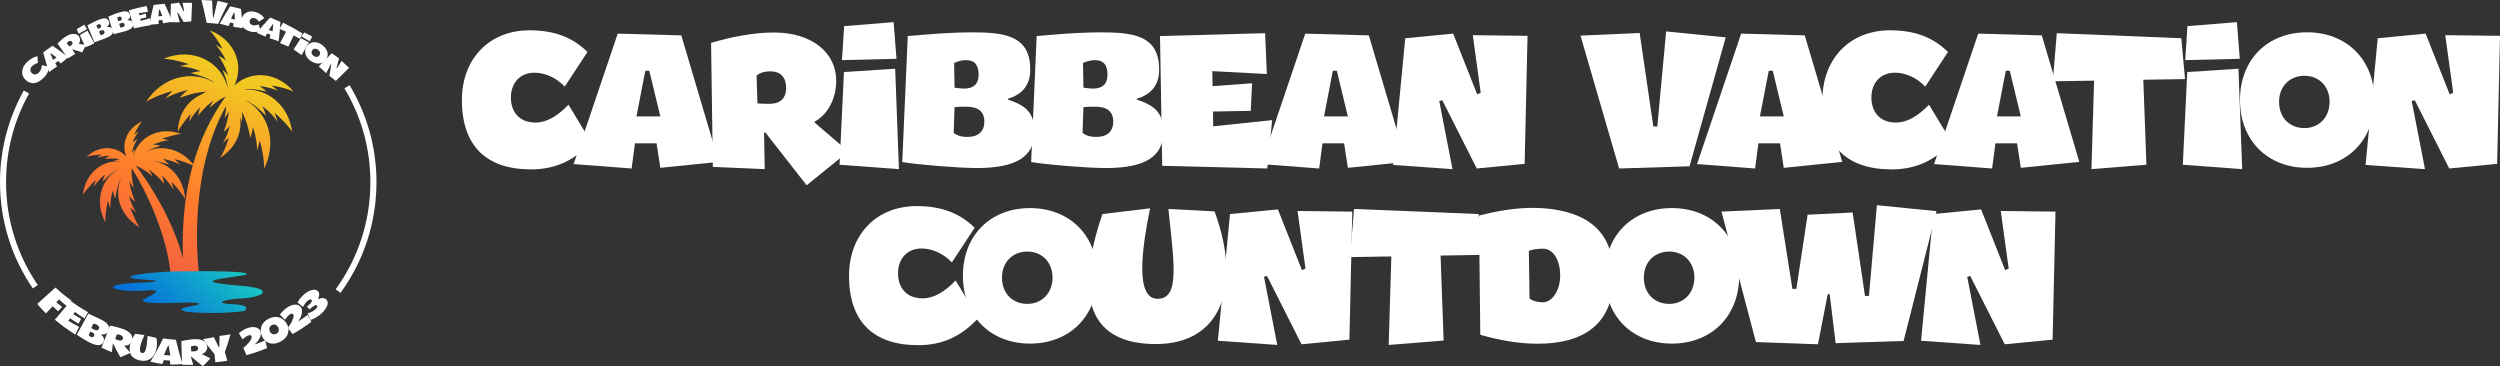 <?xml version="1.0" encoding="UTF-8"?><svg id="Layer_2" xmlns="http://www.w3.org/2000/svg" xmlns:xlink="http://www.w3.org/1999/xlink" viewBox="0 0 2385.68 349.46"><rect x="0" y="0" width="2385.68" height="349.46" fill="#333333" stroke="none"/><defs><style>.cls-1{fill:url(#linear-gradient);}.cls-1,.cls-2,.cls-3,.cls-4{stroke-width:0px;}.cls-5{clip-path:url(#clippath-1);}.cls-2{clip-rule:evenodd;fill:none;}.cls-3{fill:#fff;}.cls-4{fill:url(#linear-gradient-2);}.cls-6{clip-path:url(#clippath);}</style><clipPath id="clippath"><path class="cls-2" d="m174.63,246.83c-.8-24.08-.07-55.62,9.33-88.96-7.79-3.85-17.52-6.06-17.52-6.06,3.64,3.56,5.44,5.31,5.44,5.31-8.59-4.36-14.46-5.12-16.72-5.55,2.72,1.62,6.22,5.49,6.22,5.49-7.92-2.59-12.95-3.37-16.35-3.66,16.89,2.24,30.41,16.51,31.62,36.58-4.44-8.05-12.82-16.29-12.82-16.29,1.2,4.9,1.83,7.38,1.83,7.38-5.01-8.24-9.59-11.99-11.29-13.55,1.46,2.8,2.37,7.95,2.37,7.95-7.67-9.13-12.29-11.96-14.89-13.77,1.29,1.75,2.96,4.44,3.5,6.52-3.04-3.02-9.64-7.62-15.79-10.29,22.28,29.73,38.14,61.95,45.06,88.91m-47.93-95.86c4.36-20.12,25.12-31.03,46.27-23.11-8.36.73-18.35,4.66-18.35,4.66,4.56.81,6.84,1.21,6.84,1.21-8.73,1.1-13.55,3.55-15.49,4.39,2.88-.19,7.52.94,7.52.94-7.52,2.18-11.75,4.23-14.43,5.77,14.95-7.17,33.34-3.02,45.22,11.88,6.17-21.36,15.89-43.41,31.11-64.69-5.98,2.91-12.23,7.65-15.13,10.72.49-2.1,2.04-4.87,3.29-6.65-2.56,1.89-7.09,4.9-14.43,14.33,0,0,.72-5.2,2.1-8.05-1.64,1.62-6.12,5.52-10.83,13.98,0,0,.51-2.51,1.56-7.46,0,0-8.1,8.57-12.25,16.81.37-16.65,9.36-29.66,21.95-35.28,1.77-1.16,3.82-2.21,5.46-2.94-4.12.32-11.15.56-25.72,5.92,0,0,4.37-5.22,7.81-7.43-2.91.67-10.53,1.94-21.49,8.02,0,0,2.26-2.4,6.82-7.17,0,0-14.79,3.91-25.02,10.15,15.43-23.59,42.66-30.38,63.99-18.72.3.05.59.11.89.16-3.29-1.89-8.7-5.3-22.46-8.75,0,0,5.98-1.67,9.73-1.59-2.53-1-8.94-3.94-20.31-4.99,0,0,2.93-.62,8.8-1.88,0,0-13.17-4.66-24.08-5.17,27.52-11.47,55.46,2.29,61.57,28.98-.83-6.82-3.33-14.46-5.36-18.32,1.89,1.19,4.07,3.66,5.42,5.47-1-3.15-2.42-8.59-9.16-18.99,0,0,4.83,2.48,7.17,4.79-1.06-2.18-3.37-7.87-10.05-15.35,0,0,2.26,1.37,6.79,4.07,0,0-5.66-10.85-12.34-17.7,23.36,8.67,33.24,32.27,23.68,52.44,15.92-14.68,40.73-12.82,56.29,5.95-8.67-4.04-20.76-5.79-20.76-5.79,4.04,3.37,6.06,5.07,6.06,5.07-9.23-3.85-15.41-4.15-17.78-4.42,2.94,1.46,6.87,5.2,6.87,5.2-12.04-2.94-17.67-2.48-20.95-2.37.4.14.86.27,1.32.43,21.46-.51,40.48,15.43,43.98,40.24-6.01-9.1-16.76-18.04-16.76-18.04,1.94,5.71,2.91,8.54,2.91,8.54-6.73-9.27-12.52-13.23-14.68-14.92,1.99,3.18,3.58,9.19,3.58,9.19-9.96-10.07-15.68-12.98-18.95-14.84.19.21.37.43.59.67,20.9,12.39,28.98,39.27,16.56,64.59.16-11.98-4.06-26.72-4.06-26.72-1.76,6.35-2.64,9.53-2.64,9.53-.38-12.55-3.18-19.74-4.1-22.57-.13,4.09-2.39,10.5-2.39,10.5-2.83-15.24-6.23-21.44-8.06-25.15.37,2.83.51,6.95-.19,9.64-.37-1.32-.94-2.88-1.64-4.6,2.53,14.33-4.04,29.7-18.88,39,4.98-7.81,8.22-19.18,8.22-19.18-3.74,3.45-5.63,5.14-5.63,5.14,4.87-8.37,5.95-14.22,6.52-16.48-1.78,2.64-5.87,5.95-5.87,5.95,4.36-11.2,4.66-16.64,4.99-19.82-.92,1.99-2.51,4.77-4.07,6.25.76-2.64,1.4-6.9,1.59-11.39-29.04,50.8-30.87,121.07-25.54,164.62h-27.25c-.24-2.69-.78-8.67-1.03-10.45-3.66-27.79-17.69-64.91-36.41-94.86-.4,6.71.78,14.71,2.1,18.8-1.59-1.42-3.26-4.09-4.25-6.06.43,3.15.91,8.54,5.65,19.5,0,0-4.2-3.12-6.03-5.68.62,2.21,1.91,8,7.06,16.13,0,0-1.94-1.64-5.79-4.93,0,0,3.63,11.18,8.83,18.77-18.1-10.45-24.65-30.03-17.83-46.51,0-.13.03-.27.03-.37-1.29,2.88-3.72,7.73-5.47,19.53,0,0-1.9-4.88-2.15-8-.63,2.21-2.56,7.81-2.51,17.43,0,0-.75-2.42-2.32-7.25,0,0-2.8,11.42-2.34,20.61-10.23-19.07-4.79-39.92,10.91-50.02.16-.19.32-.38.46-.54-2.48,1.54-6.79,3.94-14.17,11.9,0,0,1.06-4.63,2.51-7.14-1.62,1.38-5.96,4.58-10.83,11.88,0,0,.64-2.21,1.97-6.63,0,0-8,7.14-12.37,14.3,2.24-21.17,19.29-34.55,37.95-31.75-2.99-.59-5.84-.86-7.73-.81,1.3-.81,3.45-1.4,4.96-1.7-2.21-.32-5.98-1.08-14.36-.05,0,0,2.97-2.21,5.07-2.96-1.64,0-5.82-.29-12.39,1.59,0,0,1.5-.99,4.49-2.96,0,0-8.29.24-14.49,2.29,11.72-11.18,28.12-10.8,37.85-.38-4.93-12.58.91-27.01,15.08-33.45-4.17,4.98-7.52,12.63-7.52,12.63,2.94-2.08,4.42-3.1,4.42-3.1-4.17,5.39-5.49,9.37-6.09,10.91,1.48-1.67,4.66-3.61,4.66-3.61-4.09,7.4-4.79,11.15-5.3,13.36.81-1.29,2.18-3.1,3.4-3.99-.87,1.99-1.81,5.39-2.34,8.92Z"/></clipPath><linearGradient id="linear-gradient" x1="61.26" y1="413.77" x2="214.06" y2="69.58" gradientUnits="userSpaceOnUse"><stop offset="0" stop-color="#ff2254"/><stop offset=".25" stop-color="#ff3f47"/><stop offset=".46" stop-color="#f25f41"/><stop offset=".68" stop-color="#ff7d2c"/><stop offset="1" stop-color="#f2c822"/></linearGradient><clipPath id="clippath-1"><path class="cls-2" d="m235.5,261.51c-.4-2.29-24.16-3.15-71.27-2.53-1,.16-22.16,1.08-33.02,3.02-18.15,3.23,3.86,4.79,8.92,5.04,8.92.46,16.51,1.75-5.66,2.69-37.84,1.05-32.4,8.75-.06,7.81,6.28-.19,22.68-2.61,10.13,4.12-8.24,4.44-21.06,8.67,24.11,7.35,21.68-1.19,26.58.94,16.4,2.64-13.73,2.69-15.41,3.45-6.73,6.01,20.76,1.56,39.16,1.27,55.16-.89,4.06-3.77.26-5.92-11.37-6.44-21.41-.97-4.69-5.28,9.35-5.57,21.18-1.43,30.41-9.5-.94-11.98-64.85-5.09,5.44-8.46,4.99-11.26"/></clipPath><linearGradient id="linear-gradient-2" x1="153.34" y1="307.09" x2="216.22" y2="238.42" gradientUnits="userSpaceOnUse"><stop offset="0" stop-color="#036fdb"/><stop offset="1" stop-color="#1accc0"/></linearGradient></defs><g id="Layer_1-2"><g id="logo"><g class="cls-6"><rect class="cls-1" x="79.04" y="28.99" width="201.01" height="236.64"/></g><g class="cls-5"><rect class="cls-4" x="96.63" y="258.36" width="165.24" height="40.86"/></g><path class="cls-3" d="m31.32,275.25c-10.05-14.65-17.99-30.89-23.35-48.27-5.2-16.81-7.97-34.64-7.97-53.09,0-15.62,1.99-30.79,5.76-45.27,3.87-14.92,9.62-29.09,16.96-42.23l5.04,2.8c-7.11,12.71-12.69,26.45-16.43,40.88-3.63,13.98-5.55,28.66-5.55,43.82,0,17.91,2.69,35.15,7.7,51.39,5.2,16.78,12.88,32.51,22.59,46.7l-4.76,3.26ZM333.57,81.3c8.3,13.73,14.76,28.65,19.18,44.49,4.23,15.33,6.52,31.45,6.52,48.1,0,19.36-3.09,38.06-8.78,55.56-5.87,18.1-14.57,34.96-25.56,50.04l-4.66-3.39c10.62-14.57,19.02-30.89,24.72-48.45,5.5-16.91,8.46-34.99,8.46-53.76,0-16.16-2.18-31.75-6.27-46.57-4.23-15.27-10.53-29.74-18.56-43.04l4.96-2.99Z"/><path class="cls-3" d="m24.25,76.06c-4.71-4.53-4.07-11.67,1.82-17.11,3.49-3.22,7.08-5.07,9.76-5.18.09,2.59.15,3.88.3,6.44-1.75.3-3.85,1.4-5.35,2.77-2.18,2-2.4,4.68-.56,6.59,1.94,2.03,4.43,1.95,6.63-.07,1.82-1.67,2.91-4.3,3.14-7.35,2.73.52,4.09.8,6.77,1.41-.32,4.33-1.96,7.82-5.74,11.3-5.98,5.51-11.66,6.11-16.78,1.18Z"/><path class="cls-3" d="m41.18,50.09c3.53-2.67,5.32-3.95,8.95-6.41,6.16,4.2,9.17,6.38,15.03,10.88-2.89,2.33-4.31,3.53-7.11,6-.99-.95-1.49-1.42-2.49-2.37-1.12.83-1.68,1.25-2.79,2.11.68,1.24,1.02,1.85,1.7,3.08-3.07,2.07-4.6,3.14-7.6,5.37-2.49-7.35-3.63-11.08-5.68-18.65Zm12.66,4.73c-2.08-1.61-3.13-2.4-5.24-3.97-.22.16-.32.24-.54.4,1.04,2.38,1.57,3.56,2.65,5.92,1.25-.96,1.87-1.43,3.13-2.36Z"/><path class="cls-3" d="m75.3,41.92c2.68.32,4,.5,6.63.92-1.44,2.88-2.12,4.33-3.42,7.23-3.66-1.26-5.53-1.85-9.31-2.94-.07.06-.1.08-.16.14,1.1,1.69,1.64,2.54,2.74,4.23-2.83,1.61-4.23,2.44-7.01,4.17-3.93-5.63-5.9-8.44-9.84-14.05,2.17-2.39,5.29-5.25,8.47-7.14,5.34-3.18,10.31-2.77,12.2.69,1.18,2.17,1.02,4.72-.34,6.65.02.04.04.06.06.11Zm-7.6,1.48c1.45-.89,1.94-2.03,1.19-3.29-.75-1.26-1.96-1.5-3.41-.62-.97.6-1.44,1.18-1.67,1.72.87,1.27,1.3,1.91,2.16,3.18.74-.39,1.01-.56,1.72-1Z"/><path class="cls-3" d="m76.12,33.48c2.9-1.77,4.37-2.62,7.34-4.27,2.66,4.88,3.98,7.33,6.61,12.23-3.42,1.38-5.11,2.12-8.49,3.67-2.2-4.64-3.29-6.96-5.46-11.62Zm-2.97-5.61c2.87-1.79,4.32-2.66,7.25-4.33,1.07,1.73,1.6,2.6,2.66,4.34-3.23,1.65-4.83,2.52-8,4.31-.76-1.73-1.14-2.59-1.9-4.32Z"/><path class="cls-3" d="m94.71,18.7c5.13-1.96,7.96-1.54,9.23,1.92.79,2.15-.18,3.76-1.97,5.04.02.05.03.07.04.11,2.87-.26,4.58.14,5.51,2.7,1.17,3.21-.92,5.58-6.52,7.89-2.7,1.12-8.46,3.2-10.91,3.97-2.71-6.43-4.06-9.65-6.72-16.11,1.73-.96,6.58-3.72,11.33-5.54Zm1.05,14.63c.57.09,1.18.09,2.23-.36,1.57-.66,2.15-1.72,1.63-2.99-.51-1.24-1.69-1.53-3.42-.8-.78.33-.95.4-1.74.81.52,1.33.77,2,1.29,3.33Zm-.86-6.31c1.39-.59,1.91-1.49,1.43-2.65-.45-1.1-1.25-1.7-2.73-1.08-.67.28-1.19.74-1.62,1.13.57,1.24.86,1.86,1.43,3.11.47-.17.87-.24,1.5-.51Z"/><path class="cls-3" d="m115.07,11.52c5.26-1.44,8.03-.75,8.96,2.82.58,2.21-.53,3.73-2.43,4.82.01.05.02.07.03.12,2.87.03,4.53.59,5.2,3.22.85,3.31-1.45,5.47-7.2,7.21-2.78.84-8.67,2.34-11.16,2.86-2.08-6.66-3.1-10-5.13-16.68,1.8-.78,6.86-3.05,11.73-4.38Zm-.35,14.65c.56.14,1.16.2,2.24-.13,1.62-.5,2.29-1.49,1.9-2.81-.38-1.29-1.53-1.69-3.31-1.13-.81.25-.97.3-1.79.63.38,1.38.58,2.06.96,3.44Zm-.26-6.36c1.43-.45,2.03-1.29,1.66-2.49-.34-1.14-1.08-1.82-2.6-1.34-.69.22-1.25.62-1.71.96.45,1.29.67,1.94,1.12,3.23.48-.12.89-.16,1.53-.36Z"/><path class="cls-3" d="m123,9.82c6.73-1.91,10.13-2.73,16.98-4.1.51,2.2.76,3.3,1.27,5.51-3.51.45-5.26.72-8.76,1.32.19.81.29,1.21.48,2.02,2.45-.7,3.68-1.03,6.16-1.65.2,1.52.3,2.27.5,3.79-2.34.48-3.51.73-5.84,1.28.19.8.28,1.19.47,1.99,3.54-1.12,5.32-1.64,8.92-2.6.15,2.69.23,4.03.41,6.71-6.33.96-9.48,1.57-15.74,3.03-1.93-6.92-2.9-10.37-4.85-17.28Z"/><path class="cls-3" d="m146.57,4.72c4.19-.51,6.29-.72,10.5-1.04,3.16,6.72,4.65,10.1,7.43,16.92-3.54.58-5.3.91-8.8,1.64-.38-1.32-.57-1.98-.96-3.3-1.33.16-1.99.24-3.32.42-.02,1.41-.03,2.11-.04,3.52-3.53.23-5.3.39-8.83.78,1.37-7.58,2.17-11.37,4.03-18.93Zm8.32,10.46c-.98-2.43-1.48-3.64-2.5-6.07-.26.03-.38.05-.64.08-.25,2.58-.37,3.87-.59,6.44,1.49-.2,2.23-.29,3.72-.46Z"/><path class="cls-3" d="m163.1,3.57c3.14-.48,4.72-.69,7.88-1.06,1.71,3.3,2.54,4.95,4.14,8.28.22-.09.34-.13.56-.22-.56-3.18-.84-4.77-1.44-7.94,3.63-.04,5.44-.02,9.06.08-.33,7.07-.48,10.61-.78,17.69-2.92.21-4.38.34-7.29.64-2.16-3.73-3.29-5.59-5.64-9.26-.19.05-.29.07-.49.11,1.02,3.73,1.5,5.6,2.44,9.34-3.61-.1-5.42-.11-9.05-.05.17-7.04.29-10.57.59-17.61Z"/><path class="cls-3" d="m202.37.45c.4,6.46.57,9.69.82,16.15.25.03.37.04.62.07,1.45-6.34,2.2-9.51,3.76-15.83,4.02.84,6.02,1.31,9.99,2.33-3.98,7.77-5.85,11.7-9.36,19.62-4.4-.51-6.61-.7-11.02-.97-1.71-8.74-2.7-13.11-4.93-21.81,4.05.09,6.08.18,10.13.45Z"/><path class="cls-3" d="m219.65,6.08c4.14.87,6.21,1.35,10.31,2.41.83,7.38,1.15,11.07,1.58,18.42-3.56-.6-5.34-.86-8.91-1.3.07-1.37.1-2.06.16-3.43-1.31-.28-1.97-.42-3.29-.68-.47,1.32-.71,1.99-1.18,3.31-3.43-.92-5.16-1.34-8.63-2.11,3.75-6.73,5.74-10.06,9.95-16.62Zm4.51,12.58c-.14-2.62-.22-3.93-.41-6.55-.25-.05-.38-.08-.63-.13-1.08,2.36-1.61,3.54-2.65,5.91,1.48.29,2.21.45,3.69.77Z"/><path class="cls-3" d="m230.65,17.86c1.39-5.57,6.83-8.3,13.24-6.35,4,1.21,6.57,3.09,8.27,5.86-2.06,1.31-3.08,1.97-5.08,3.32-.88-1.55-2.41-2.81-4.1-3.33-2.41-.74-4.13.4-4.65,2.18-.55,1.91.28,3.69,2.78,4.46,1.63.5,3.56.19,5.75-.75.72,2.43,1.06,3.65,1.71,6.08-3.4,1.51-6.48,1.73-10.04.64-6.64-2.02-9.39-6.04-7.87-12.11Z"/><path class="cls-3" d="m257.77,16.72c3.97,1.6,5.93,2.45,9.83,4.25-.46,7.43-.79,11.12-1.64,18.45-3.44-1.25-5.17-1.83-8.64-2.92.31-1.34.46-2.01.76-3.35-1.26-.52-1.89-.77-3.15-1.27-.7,1.22-1.05,1.83-1.75,3.05-3.25-1.53-4.89-2.26-8.2-3.64,4.91-5.95,7.47-8.87,12.8-14.57Zm2.28,13.22c.32-2.6.47-3.91.74-6.52-.24-.1-.36-.15-.61-.25-1.48,2.13-2.22,3.2-3.67,5.34,1.42.56,2.12.85,3.53,1.43Z"/><path class="cls-3" d="m267.23,41.13c2.27-4.34,3.41-6.51,5.69-10.85-2.46-1.15-3.7-1.7-6.19-2.77,1.32-2.33,1.98-3.49,3.32-5.81,7.57,3.7,11.29,5.74,18.53,10.18-.89,2.09-1.34,3.13-2.25,5.22-2.43-1.35-3.65-2-6.11-3.26-2.02,4.25-3.04,6.37-5.08,10.61-3.15-1.4-4.74-2.07-7.92-3.33Z"/><path class="cls-3" d="m287.13,36.45c3.06,1.55,4.58,2.35,7.59,4.03-2.74,4.84-4.11,7.26-6.88,12.08-3.03-2.21-4.57-3.28-7.69-5.34,2.78-4.32,4.17-6.47,6.98-10.77Zm3.19-5.49c3.06,1.5,4.58,2.29,7.6,3.92-.91,1.82-1.36,2.73-2.28,4.55-3.17-1.91-4.76-2.83-7.98-4.59,1.06-1.56,1.59-2.34,2.66-3.89Z"/><path class="cls-3" d="m307.27,42.8c5.54,3.91,7.11,9.95,3.62,14.39-3.49,4.44-9.34,4.51-14.41.93-5.11-3.61-6.86-9.05-3.85-13.83,3.01-4.78,9.07-5.42,14.64-1.49Zm-7.98,10.58c1.95,1.37,4.23,1.19,5.49-.53,1.28-1.75.68-3.98-1.33-5.39-2.07-1.46-4.33-1.24-5.54.56-1.19,1.77-.62,3.95,1.38,5.36Z"/><path class="cls-3" d="m316.62,50.83c2.78,1.88,4.16,2.85,6.9,4.85-.89,3.66-1.36,5.47-2.36,9.07.24.1.36.14.59.24,1.72-2.74,2.57-4.11,4.25-6.88,2.88,2.59,4.3,3.93,7.09,6.66-5.06,4.96-7.58,7.44-12.61,12.43-2.45-1.99-3.69-2.96-6.19-4.83.83-4.31,1.2-6.48,1.84-10.87-.18-.11-.28-.16-.46-.27-1.73,3.47-2.61,5.19-4.41,8.62-2.77-2.67-4.18-3.97-7.05-6.5,4.91-5.06,7.39-7.57,12.4-12.54Z"/><path class="cls-3" d="m52.91,274.39c5.91,5.38,8.97,7.87,15.27,12.43-1.61,2.25-2.41,3.38-4.02,5.64-3.19-2.61-4.76-3.96-7.83-6.77-1.05,1.12-1.57,1.68-2.63,2.8,2.21,1.84,3.33,2.73,5.58,4.47-1.53,1.64-2.29,2.45-3.82,4.09-2.11-1.89-3.16-2.86-5.21-4.83-2.57,2.76-3.85,4.13-6.43,6.88-3.41-3.5-5.08-5.31-8.3-9.04,6.99-6.22,10.47-9.35,17.37-15.66Z"/><path class="cls-3" d="m67.48,287.26c6.45,4.69,9.77,6.82,16.55,10.65-1.35,2.42-2.03,3.63-3.37,6.05-3.7-2.38-5.52-3.63-9.1-6.26-.66.86-.99,1.29-1.66,2.14,2.95,1.87,4.44,2.76,7.45,4.47-.98,1.86-1.46,2.8-2.43,4.67-3.23-2-4.83-3.05-7.98-5.23-.73.94-1.09,1.42-1.82,2.36,4.1,2.46,6.17,3.61,10.36,5.77-1.46,2.94-2.19,4.42-3.63,7.38-8.08-5.16-12-8-19.52-14.2,6.09-7.09,9.12-10.65,15.15-17.79Z"/><path class="cls-3" d="m84.35,299.24c2.79,1.22,9.31,4.31,12.37,5.86,5.91,3.01,8.58,6.24,6.72,10.51-1.23,2.83-3.62,4.01-6.93,3.48-.02.05-.03.07-.06.12,2.49,2.26,3.43,4.67,2.39,7.05-1.65,3.8-6.35,4.1-12.89.78-4.65-2.36-10.82-6.18-12.64-7.64,4.38-8.09,6.59-12.13,11.05-20.17Zm5.24,15.21c2.23,1.17,3.94,1.01,4.72-.55.78-1.56.05-3.02-2.02-4.1-1.4-.73-2.41-.93-3.19-.92-.83,1.65-1.24,2.48-2.07,4.14,1.04.64,1.47.87,2.55,1.44Zm-4.9,5.35c.3.51,1.05,1.18,1.95,1.65,1.31.68,2.53.33,3.19-.98.62-1.22.01-2.32-1.74-3.24-.73-.38-1.33-.58-1.93-.87-.59,1.38-.88,2.07-1.47,3.45Z"/><path class="cls-3" d="m104.92,310.77c3.25.49,8.87,1.89,12.33,3.16,6.68,2.44,10.14,6.35,8.85,10.9-.94,3.33-3.94,5.2-7.51,5.01-.02.05-.02.08-.04.13,2.24,2.74,3.41,4.09,5.83,6.75-3.71,1.75-5.62,2.59-9.51,4.15-3-5.18-4.38-7.79-6.89-13.06-.1-.02-.15-.03-.24-.06-.44,3.32-.64,4.99-1.02,8.32-3.98-1.62-5.95-2.48-9.85-4.32,3.18-8.42,4.79-12.62,8.06-21Zm7.73,13.81c2.34.84,4,.45,4.56-1.21.56-1.65-.35-3-2.51-3.77-1.47-.53-2.49-.58-3.24-.47-.6,1.75-.9,2.63-1.49,4.38,1.1.49,1.56.66,2.69,1.07Z"/><path class="cls-3" d="m129.01,318.53c3.52.6,5.28.85,8.81,1.27-2.8,5.87-6.74,16.11-2.36,17.04,4.33.93,4.66-7.92,5.38-16.3,3.32.83,5,1.2,8.36,1.87,2.5,10.44-2.36,24.37-15.57,21.57-14.2-3.01-10.88-16.32-4.6-25.45Z"/><path class="cls-3" d="m155.67,322.93c4.86.7,7.3.96,12.2,1.31,2.18,9.32,3.45,13.97,6.32,23.21-4.65.34-6.98.44-11.67.5-.19-1.54-.28-2.3-.46-3.84-2.26-.16-3.39-.25-5.64-.47-.6,1.51-.91,2.26-1.53,3.77-4.59-.75-6.87-1.2-11.39-2.22,5.31-8.75,7.74-13.21,12.16-22.26Zm6.86,16.34c-.65-3.71-.96-5.57-1.53-9.28-.28-.02-.42-.03-.69-.06-1.5,3.54-2.27,5.31-3.89,8.82,2.44.25,3.66.35,6.11.52Z"/><path class="cls-3" d="m173.03,325.56c3.13-.81,8.77-1.7,12.41-1.87,7.03-.33,11.71,1.95,12.28,6.64.42,3.43-1.6,6.32-4.94,7.51,0,.05,0,.08.01.14,3.1,1.66,4.69,2.45,7.94,3.98-2.73,3.05-4.15,4.55-7.1,7.5-4.73-3.62-7-5.5-11.3-9.38-.1.02-.15.03-.24.04.88,3.23,1.33,4.85,2.27,8.07-4.25.05-6.37.02-10.6-.16-.34-8.99-.48-13.48-.73-22.47Zm12.31,9.73c2.46-.13,3.82-1.13,3.69-2.87-.13-1.74-1.47-2.63-3.74-2.51-1.54.08-2.49.43-3.13.83.13,1.85.19,2.77.33,4.61,1.19.02,1.67,0,2.86-.06Z"/><path class="cls-3" d="m204.04,321.75c1.79,3.77,2.72,5.65,4.63,9.38.28-.05.42-.08.7-.13.1-4.2.13-6.3.13-10.48,4.17-.45,6.26-.74,10.43-1.44-1.84,6.75-2.91,10.13-5.38,16.84.92,3.35,1.38,5.02,2.32,8.37-4.55.68-6.82.95-11.38,1.37-.3-3.06-.45-4.59-.75-7.64-4.67-5.66-6.86-8.56-10.93-14.47,4.11-.59,6.16-.95,10.23-1.79Z"/><path class="cls-3" d="m240.14,321.02c-.44-1.15-1.53-1.5-3-.97-1.99.72-3.17,1.68-5.77,3.77-1.4-2.34-2.08-3.52-3.44-5.88,2.63-2.16,5.15-3.67,7.94-4.7.46-.17.94-.33,1.43-.48,4.24-1.27,8.49-.58,10.43,1.89,2.66,3.39.97,9.16-4.86,14.1,4.13-1.43,6.18-2.21,10.24-3.89.75,2.92,1.11,4.38,1.82,7.32-7.76,3.12-11.71,4.47-19.68,6.73-1.22-2.73-1.83-4.1-3.02-6.84,5.14-4.25,8.67-8.98,7.9-11.03Z"/><path class="cls-3" d="m256.18,304.22c6.59-3.44,13.4-1.96,17.28,4.34,3.88,6.3,1.65,13.59-5.87,17.52-7.48,3.91-14.64,1.54-17.59-5.25-2.95-6.78-.38-13.19,6.18-16.61Zm7.47,14.3c2.4-1.25,3.11-3.77,1.75-6.23-1.36-2.46-3.78-3.22-6.06-2.03-2.25,1.17-2.99,3.59-1.75,6.11,1.24,2.52,3.7,3.38,6.06,2.15Z"/><path class="cls-3" d="m279.88,300.12c-.7-1.01-1.87-1.07-3.2-.17-1.8,1.22-2.74,2.46-4.82,5.16-1.94-1.93-2.89-2.9-4.79-4.85,2.09-2.78,4.23-4.9,6.75-6.63.42-.28.86-.57,1.3-.84,3.9-2.35,8.29-2.8,10.79-.9,3.44,2.61,3.11,8.72-1.51,15.05,3.75-2.47,5.6-3.77,9.25-6.5,1.43,2.66,2.13,3.99,3.53,6.67-6.98,5.12-10.57,7.45-17.91,11.7-1.85-2.35-2.77-3.53-4.61-5.89,4.08-5.45,6.47-11,5.22-12.8Z"/><path class="cls-3" d="m295.3,295.25c-.97-1.07-1.45-1.6-2.41-2.67.76-.63,1.14-.94,1.89-1.58,2.62-2.22,3.4-3.82,2.37-4.97-.66-.74-1.99-.36-3.89,1.27-1.56,1.34-2.5,2.67-4.04,5.56-2.16-1.68-3.22-2.53-5.35-4.24,2.1-3.55,4.5-6.35,7.19-8.45,4.18-3.27,8.69-4.56,11.37-3.04,2.63,1.48,2.73,4.58,1.1,8.14.06.06.08.09.14.15,3.32-1.4,5.97-1.35,7.77.37,2.61,2.5,1.25,7.53-3.77,12.51-.43.43-.9.86-1.37,1.28-2.82,2.47-6.26,4.51-9.94,5.75-1.09-2.52-1.64-3.78-2.76-6.28,3.46-1.22,5.23-2.04,7.18-3.72,2.04-1.76,2.4-2.88,1.55-3.83-.78-.87-2.43,0-5.24,2.29-.71.58-1.07.87-1.79,1.45Z"/></g><path class="cls-3" d="m440.78,95.49c0-39.6,26.33-66.56,64.45-66.56,23.8,0,40.86,6.53,55.4,20.64l-21.7,33.07c-7.79-8.21-18.54-13.27-28.86-13.27-14.74,0-22.54,10.74-22.54,23.59,0,13.69,7.79,24.01,23.59,24.01,10.32,0,20.85-6.11,31.38-17.06l21.69,35.81c-16.43,17.69-34.33,25.91-57.5,25.91-43.18,0-65.93-22.96-65.93-66.14Z"/><path class="cls-3" d="m589.48,32.09l60.66,1.68,35.81,120.69-55.82,5.69-3.58-23.38h-20.64l-3.16,24.01-55.4-4.21,42.13-124.48Zm40.65,78.99l-10.53-43.6h-3.79l-8.43,43.6h22.75Z"/><path class="cls-3" d="m777.35,116.97l32.23,27.59-39.81,32.23-39.39-50.34-1.26.21.63,34.75-49.5-2.11-1.69-118.38c17.48-5.27,40.65-10.11,61.29-9.9,34.75.42,58.13,18.96,58.13,46.13,0,17.06-8,32.02-20.64,38.97v.84Zm-42.97-17.9c9.9,0,15.8-5.06,15.8-15.17s-5.27-15.8-14.95-15.8c-6.53,0-10.53,1.69-13.27,4l.84,26.54c4.84.42,6.74.42,11.58.42Z"/><path class="cls-3" d="m805.37,68.74l48.87-3.16,3.58,95.84-56.66-4.21,4.21-88.47Zm.21-43.81l47.18-3.79,2.74,34.96-52.03,1.26,2.11-32.44Z"/><path class="cls-3" d="m937.64,31.03c31.17.84,45.5,9.9,45.5,35.39,0,15.8-8.64,24.01-21.27,27.8v.84c16.43,5.48,25.28,12.01,25.28,30.75,0,23.59-17.27,34.54-54.76,34.54-18.11,0-55.82-3.16-71.4-5.69l5.27-120.27c11.16-.84,42.55-4.21,71.4-3.37Zm-27.59,95.84c2.95,2.11,6.32,3.79,13.27,3.79,10.32,0,16.01-5.27,16.01-14.74s-5.9-14.11-17.06-14.11c-5.06,0-6.11,0-11.37.42l-.84,24.64Zm10.11-42.34c8.85,0,13.69-4.42,13.69-13.06s-2.95-14.11-12.22-14.11c-4.21,0-8,1.47-11.16,2.74l.42,23.59c2.95.21,5.27.84,9.27.84Z"/><path class="cls-3" d="m1060.64,31.03c31.17.84,45.5,9.9,45.5,35.39,0,15.8-8.64,24.01-21.27,27.8v.84c16.43,5.48,25.28,12.01,25.28,30.75,0,23.59-17.27,34.54-54.76,34.54-18.11,0-55.82-3.16-71.4-5.69l5.27-120.27c11.16-.84,42.55-4.21,71.4-3.37Zm-27.59,95.84c2.95,2.11,6.32,3.79,13.27,3.79,10.32,0,16.01-5.27,16.01-14.74s-5.9-14.11-17.06-14.11c-5.06,0-6.11,0-11.37.42l-.84,24.64Zm10.11-42.34c8.85,0,13.69-4.42,13.69-13.06s-2.95-14.11-12.22-14.11c-4.21,0-8,1.47-11.16,2.74l.42,23.59c2.95.21,5.27.84,9.27.84Z"/><path class="cls-3" d="m1106.98,34.4l100.26-2.74,1.68,38.97-52.03-2.74.21,14.32,37.7-2.74-1.26,26.33-36.02.63.21,14.11,56.24-5.9-4.63,46.13-100.26-2.53-2.11-123.85Z"/><path class="cls-3" d="m1245.57,32.09l60.66,1.68,35.81,120.69-55.82,5.69-3.58-23.38h-20.64l-3.16,24.01-55.4-4.21,42.13-124.48Zm40.65,78.99l-10.53-43.6h-3.79l-8.43,43.6h22.75Z"/><path class="cls-3" d="m1340.98,36.51l45.71-4.42,22.96,57.92,3.37-1.47-7.58-54.98,52.24.63-2.74,122.17-45.71,4.42-32.86-65.09-2.95.63,12.64,65.09-56.66-4,11.58-120.9Z"/><path class="cls-3" d="m1564.67,31.45l13.06,89.31h3.79l8.42-90.78,56.87,5.69-34.54,123.01-67.19,2.11-36.86-126.8,56.45-2.53Z"/><path class="cls-3" d="m1661.56,32.09l60.66,1.68,35.81,120.69-55.82,5.69-3.58-23.38h-20.64l-3.16,24.01-55.4-4.21,42.13-124.48Zm40.65,78.99l-10.53-43.6h-3.79l-8.43,43.6h22.75Z"/><path class="cls-3" d="m1739.06,95.49c0-39.6,26.33-66.56,64.45-66.56,23.8,0,40.86,6.53,55.4,20.64l-21.69,33.07c-7.79-8.21-18.54-13.27-28.86-13.27-14.74,0-22.54,10.74-22.54,23.59,0,13.69,7.79,24.01,23.59,24.01,10.32,0,20.85-6.11,31.38-17.06l21.7,35.81c-16.43,17.69-34.33,25.91-57.5,25.91-43.18,0-65.93-22.96-65.93-66.14Z"/><path class="cls-3" d="m1887.76,32.09l60.66,1.68,35.81,120.69-55.82,5.69-3.58-23.38h-20.64l-3.16,24.01-55.4-4.21,42.13-124.48Zm40.65,78.99l-10.53-43.6h-3.79l-8.43,43.6h22.75Z"/><path class="cls-3" d="m1995.81,161.41l2.53-84.46-39.39.63,3.79-45.92,118.8,4.84,3.58,38.97-39.81.63,2.95,81.09-52.45,4.21Z"/><path class="cls-3" d="m2087.22,68.74l48.87-3.16,3.58,95.84-56.66-4.21,4.21-88.47Zm.21-43.81l47.18-3.79,2.74,34.96-52.03,1.26,2.11-32.44Z"/><path class="cls-3" d="m2201.59,30.82c37.28,0,64.24,25.7,64.24,64.66s-26.96,64.66-64.24,64.66-64.03-25.7-64.03-64.66,26.54-64.66,64.03-64.66Zm-2.53,91.41c13.9,0,24.01-10.32,24.01-25.07s-10.11-24.85-24.01-24.85-24.22,9.9-24.22,24.85,9.9,25.07,24.22,25.07Z"/><path class="cls-3" d="m2268.99,36.51l45.71-4.42,22.96,57.92,3.37-1.47-7.58-54.98,52.24.63-2.74,122.17-45.71,4.42-32.86-65.09-2.95.63,12.64,65.09-56.66-4,11.58-120.9Z"/><path class="cls-3" d="m810.21,263.24c0-39.6,26.33-66.56,64.45-66.56,23.8,0,40.86,6.53,55.4,20.64l-21.7,33.07c-7.79-8.21-18.54-13.27-28.86-13.27-14.74,0-22.54,10.74-22.54,23.59,0,13.69,7.79,24.01,23.59,24.01,10.32,0,20.85-6.11,31.38-17.06l21.69,35.81c-16.43,17.69-34.33,25.91-57.5,25.91-43.18,0-65.93-22.96-65.93-66.14Z"/><path class="cls-3" d="m982.92,198.57c37.28,0,64.24,25.7,64.24,64.66s-26.96,64.66-64.24,64.66-64.03-25.7-64.03-64.66,26.54-64.66,64.03-64.66Zm-2.53,91.41c13.9,0,24.01-10.32,24.01-25.06s-10.11-24.86-24.01-24.86-24.22,9.9-24.22,24.86,9.9,25.06,24.22,25.06Z"/><path class="cls-3" d="m1052,204.26l45.5-5.48c-8.21,40.02-14.11,86.36,7.16,86.36s15.8-33.07,10.32-85.73l44.02,2.32c26.96,73.3,5.27,126.59-55.82,126.59s-79.62-40.44-51.18-124.06Z"/><path class="cls-3" d="m1173.75,204.26l45.71-4.42,22.96,57.92,3.37-1.47-7.58-54.97,52.24.63-2.74,122.17-45.71,4.42-32.86-65.09-2.95.63,12.64,65.09-56.66-4,11.58-120.9Z"/><path class="cls-3" d="m1325.19,329.16l2.53-84.46-39.39.63,3.79-45.92,118.8,4.85,3.58,38.97-39.81.63,2.95,81.09-52.45,4.21Z"/><path class="cls-3" d="m1411.33,205.73c16.75-4.32,34.23-7.37,51.61-7.37,6.63,0,13.27.53,19.8,1.47,32.44,4.85,57.08,21.27,57.08,63.61,0,46.97-29.91,64.56-72.46,64.56-18.54,0-36.65-3.37-54.76-8.53l-1.26-113.74Zm48.24,78.99c2.11,2.32,8.21,3.79,12.64,3.79,8.64,0,16.64-10.74,16.64-25.7s-6.95-25.49-16.22-25.49c-5.06,0-9.48.42-13.69,2.11l.63,45.29Z"/><path class="cls-3" d="m1595.42,198.57c37.28,0,64.24,25.7,64.24,64.66s-26.96,64.66-64.24,64.66-64.03-25.7-64.03-64.66,26.54-64.66,64.03-64.66Zm-2.53,91.41c13.9,0,24.01-10.32,24.01-25.06s-10.11-24.86-24.01-24.86-24.22,9.9-24.22,24.86,9.9,25.06,24.22,25.06Z"/><path class="cls-3" d="m1698.41,199.41l12.01,76.25h3.79l10.74-70.77,42.97-2.11,11.79,79.62h3.79l7.58-86.57,56.87,5.69-31.38,123.85-64.88,2.11-5.69-46.97-1.9.42-9.27,47.6-59.19-2.11-32.86-124.48,55.61-2.53Z"/><path class="cls-3" d="m1844.8,204.26l45.71-4.42,22.96,57.92,3.37-1.47-7.58-54.97,52.24.63-2.74,122.17-45.71,4.42-32.86-65.09-2.95.63,12.64,65.09-56.66-4,11.58-120.9Z"/></g></svg>